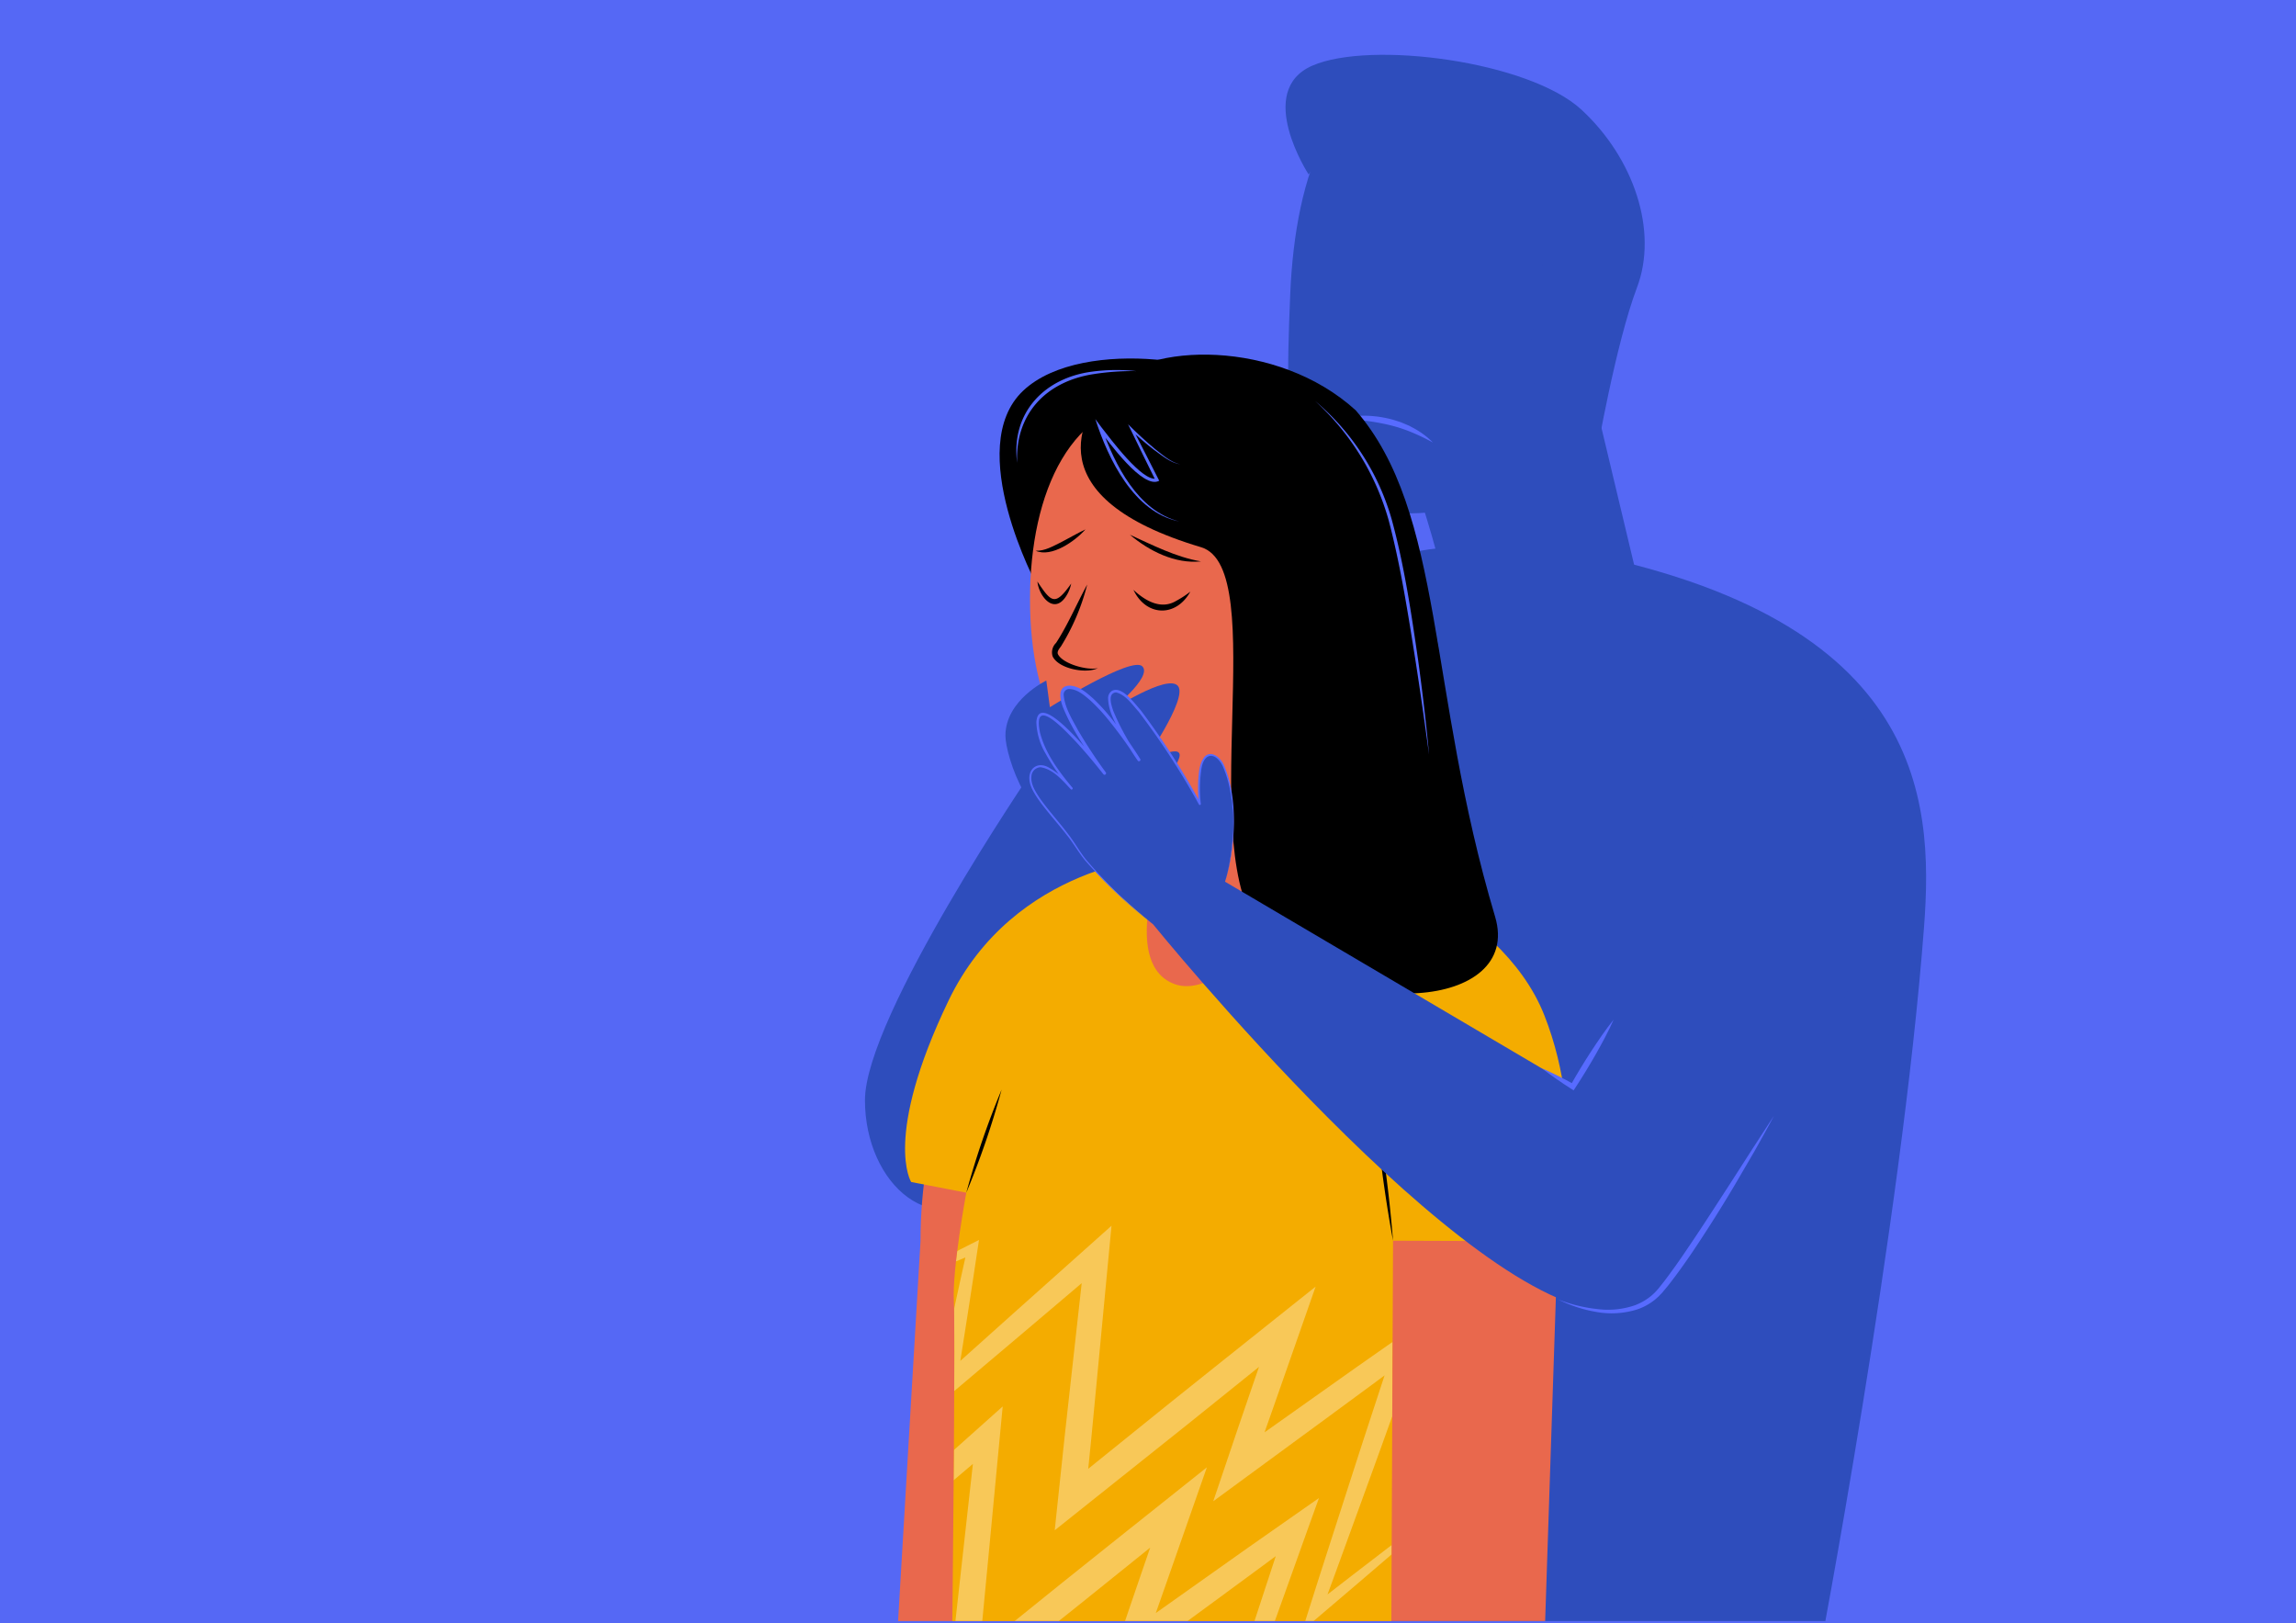 <svg xmlns="http://www.w3.org/2000/svg" xmlns:xlink="http://www.w3.org/1999/xlink" width="503.114" height="355.674" viewBox="0 0 503.114 355.674">
  <rect x="0" y="0" width="503.114" height="355.674" fill="#333333" stroke="none"/>
  <defs>
    <clipPath id="clip-path">
      <rect id="Rectángulo_48993" data-name="Rectángulo 48993" width="256.527" height="345.315" fill="none"/>
    </clipPath>
    <clipPath id="clip-path-2">
      <rect id="Rectángulo_48990" data-name="Rectángulo 48990" width="235.41" height="345.315" fill="none"/>
    </clipPath>
    <clipPath id="clip-path-3">
      <path id="Trazado_209314" data-name="Trazado 209314" d="M101.5,260.941c-12.468-3.9-3.2-28.064-3.2-28.064s-32.337,1.558-46.753,31.559-8.182,39.74-8.182,39.74l12.077,2.338s-3.117,16.753-2.727,23.766c.322,5.8-.155,53.684-.33,70.093h96.2l.366-83.34,36.09.13s6.767-25.064-2.973-49.61S137.269,232.1,137.269,232.1s-23.3,32.739-35.764,28.842" transform="translate(-42.032 -232.099)" fill="none"/>
    </clipPath>
    <clipPath id="clip-path-4">
      <rect id="Rectángulo_48991" data-name="Rectángulo 48991" width="157.949" height="128.33" fill="none"/>
    </clipPath>
  </defs>
  <g id="Grupo_172413" data-name="Grupo 172413" transform="translate(2163.114 10821.408)">
    <rect id="BG" width="503.114" height="355.674" transform="translate(-2163.114 -10821.408)" fill="#576bff" opacity="0.949"/>
    <g id="Grupo_172412" data-name="Grupo 172412" transform="translate(-1996.85 -10811.546)">
      <g id="Grupo_169714" data-name="Grupo 169714" clip-path="url(#clip-path)">
        <g id="Grupo_169706" data-name="Grupo 169706" transform="translate(21.118 0.001)">
          <g id="Grupo_169705" data-name="Grupo 169705" clip-path="url(#clip-path-2)">
            <path id="Trazado_209304" data-name="Trazado 209304" d="M205.294,144.069c-21.633-3.762-63.733,5.535-70.381,19.584s-2.953,235.434-2.953,235.434l131.127-10.644s18.4-96.16,23.319-161.282c2.166-28.694-.329-69.043-81.113-83.092" transform="translate(-52.179 -33.977)" fill="#2e4dbc"/>
            <path id="Trazado_209305" data-name="Trazado 209305" d="M220,55.212c0,26.919-16.784,46.756-37.3,48.742-9.724.941-25.828-1.143-28.193-10.161-2.818-10.747-2.694-19.9-1.975-37.529,1.1-26.893,9.565-49.794,30.167-49.794S220,28.292,220,55.212" transform="translate(-57.197 -1.536)" fill="#2e4dbc"/>
            <path id="Trazado_209306" data-name="Trazado 209306" d="M166.325,107.252a19.186,19.186,0,0,1,5.52-.773,24.087,24.087,0,0,1,5.576.625c.918.2,1.81.506,2.7.793l1.3.544c.215.095.435.176.645.281l.62.336a17.935,17.935,0,0,1,4.5,3.3A45.677,45.677,0,0,0,182.255,110a32.359,32.359,0,0,0-5.135-1.6,46.366,46.366,0,0,0-10.795-1.146" transform="translate(-60.573 -25.259)" fill="#576bff"/>
            <path id="Trazado_209307" data-name="Trazado 209307" d="M156.381,29.018s-11.921-18.307.851-23.842S204.7,4.22,216.2,14.864s16.817,26.608,12.134,38.955-8.941,37.039-8.941,37.039-14.9-13.731-14.9-20.117S213,37.958,202.361,32.424s-38.317-14.049-45.98-3.406" transform="translate(-57.015 -0.668)" fill="#2e4dbc"/>
            <path id="Trazado_209308" data-name="Trazado 209308" d="M67.133,208.6s-36.624,53.766-36.624,72.078S45.7,313.019,60.12,298.993s25.714-84.545,25.714-84.545Z" transform="translate(-28.356 -49.485)" fill="#2e4dbc"/>
            <path id="Trazado_209309" data-name="Trazado 209309" d="M116.434,200.872l-.616,24.605h29.527V181.8Z" transform="translate(-48.592 -43.127)" fill="#e9684d"/>
            <path id="Trazado_209310" data-name="Trazado 209310" d="M184.478,316.9c0-47.444-31.258-85.906-69.817-85.906S44.845,269.457,44.845,316.9l-5.217,88.313L181.5,406.773Z" transform="translate(-30.519 -54.796)" fill="#e9684d"/>
            <path id="Trazado_209311" data-name="Trazado 209311" d="M148.958,317.034l36.09.129s6.767-25.064-2.973-49.609S137.269,232.1,137.269,232.1s-23.3,32.739-35.764,28.842-3.2-28.064-3.2-28.064-32.337,1.559-46.753,31.559-8.182,39.74-8.182,39.74l12.078,2.338s-3.117,16.753-2.728,23.766-.389,75.585-.389,75.585h96.234Z" transform="translate(-31.089 -55.058)" fill="#f4ac00"/>
          </g>
        </g>
        <g id="Grupo_169711" data-name="Grupo 169711" transform="translate(32.061 177.041)">
          <g id="Grupo_169710" data-name="Grupo 169710" clip-path="url(#clip-path-3)">
            <g id="Grupo_169709" data-name="Grupo 169709" transform="translate(-32.061 81.662)" opacity="0.35">
              <g id="Grupo_169708" data-name="Grupo 169708">
                <g id="Grupo_169707" data-name="Grupo 169707" clip-path="url(#clip-path-4)">
                  <path id="Trazado_209312" data-name="Trazado 209312" d="M165.363,394.475l-8.793,7.657-8.828,7.613c-5.88,5.082-11.81,10.1-17.723,15.146l-3.52,3,1.41-4.477q2.318-7.354,4.693-14.687l4.732-14.674c3.134-9.79,6.39-19.538,9.579-29.309l3.677,2.728q-9.06,6.729-18.16,13.4l-18.2,13.346-7.224,5.3,2.886-8.526c1.735-5.123,3.455-10.25,5.227-15.359L120.4,360.29l4.677,3.3-11.789,9.5-11.8,9.491-23.68,18.881-5.54,4.418.744-7.031,1.42-13.407,1.486-13.4,2.986-26.8,4.3,2.23L66.628,361.532l-16.6,14.026-4.519,3.818,1.217-5.7L49.9,358.844c1.045-4.944,2.169-9.873,3.249-14.811l1.571,1.22c-3.888,1.652-7.8,3.251-11.706,4.865s-7.837,3.173-11.755,4.762C35,352.922,38.726,350.919,42.491,349c3.757-1.934,7.509-3.883,11.284-5.778l1.9-.957-.333,2.177c-.764,5-1.485,10-2.285,14.99L50.69,374.407l-3.3-1.886,16.186-14.5,16.21-14.47,4.925-4.4-.629,6.625-2.548,26.844-1.282,13.422L78.9,399.462l-4.8-2.613,23.577-19.009,11.828-9.455,11.839-9.441,8.095-6.455-3.416,9.756-5.363,15.313c-1.776,5.108-3.6,10.2-5.417,15.293l-4.336-3.23,18.414-13.05q9.193-6.544,18.453-12.995l6.227-4.356-2.55,7.085c-3.481,9.671-6.895,19.365-10.43,29.016l-5.273,14.489q-2.625,7.248-5.312,14.475l-2.11-1.474c6.151-4.749,12.283-9.521,18.465-14.23l9.266-7.075Z" transform="translate(-7.414 -339.157)" fill="#fffdfd"/>
                  <path id="Trazado_209313" data-name="Trazado 209313" d="M134.108,446.382l-8.793,7.657-8.828,7.613c-5.88,5.082-11.81,10.1-17.723,15.146l-3.52,3,1.41-4.477q2.318-7.354,4.693-14.687l4.732-14.674c3.134-9.79,6.39-19.538,9.579-29.309l3.677,2.728q-9.06,6.729-18.16,13.4l-18.2,13.346-7.224,5.3,2.886-8.526c1.735-5.123,3.455-10.25,5.227-15.359L89.146,412.2l4.677,3.3L82.034,425l-11.8,9.491L46.555,453.374l-5.541,4.418.744-7.031,1.42-13.407,1.486-13.4,2.986-26.8,4.3,2.23L35.373,413.439l-16.6,14.026-4.519,3.818,1.217-5.7,3.164-14.827c1.045-4.944,2.169-9.873,3.249-14.811l1.571,1.22c-3.888,1.652-7.8,3.251-11.706,4.865S3.918,405.2,0,406.788c3.746-1.959,7.471-3.962,11.236-5.881,3.757-1.934,7.509-3.883,11.284-5.778l1.9-.957-.333,2.177c-.764,5-1.485,10-2.285,14.99l-2.371,14.974-3.3-1.886,16.186-14.5,16.21-14.47,4.925-4.4-.629,6.625-2.548,26.844-1.282,13.421-1.347,13.415-4.8-2.613,23.577-19.009,11.828-9.455L90.1,410.85l8.095-6.455-3.417,9.756-5.363,15.312c-1.776,5.108-3.6,10.2-5.416,15.294l-4.337-3.23,18.414-13.05q9.193-6.544,18.453-12.995l6.227-4.356-2.549,7.085c-3.481,9.671-6.9,19.365-10.431,29.016L104.5,461.717q-2.625,7.248-5.312,14.475l-2.11-1.474c6.151-4.749,12.283-9.521,18.465-14.231l9.266-7.075Z" transform="translate(0 -351.47)" fill="#fffdfd"/>
                </g>
              </g>
            </g>
          </g>
        </g>
        <g id="Grupo_169713" data-name="Grupo 169713" transform="translate(21.118 0.001)">
          <g id="Grupo_169712" data-name="Grupo 169712" clip-path="url(#clip-path-2)">
            <path id="Trazado_209315" data-name="Trazado 209315" d="M176.93,303.4a304.336,304.336,0,0,1,4.027,30.549A304.319,304.319,0,0,1,176.93,303.4" transform="translate(-63.089 -71.972)"/>
            <path id="Trazado_209316" data-name="Trazado 209316" d="M67.361,300.05a182.79,182.79,0,0,1-7.738,22.584,182.739,182.739,0,0,1,7.738-22.584" transform="translate(-35.262 -71.177)"/>
            <path id="Trazado_209317" data-name="Trazado 209317" d="M77.475,139.961S61.112,109.571,74.359,97.1s48.312-5.844,47.143.39-44.026,42.467-44.026,42.467" transform="translate(-37.53 -21.363)"/>
            <path id="Trazado_209318" data-name="Trazado 209318" d="M141.89,144.719c0,23.611-15.835,42.751-35.37,42.751s-28.6-18.218-28.6-41.828,9.07-43.674,28.6-43.674,35.37,19.14,35.37,42.751" transform="translate(-39.602 -24.189)" fill="#e9684d"/>
            <path id="Trazado_209319" data-name="Trazado 209319" d="M91.944,154.972a47.872,47.872,0,0,1-5.749,13.546c-.341.465-.931,1.144-.661,1.724,1.086,2.142,6.484,3.6,8.747,3.043-2.539,1.29-8.578.191-9.915-2.574a2.884,2.884,0,0,1,.755-2.951c2.632-4.051,4.5-8.539,6.823-12.787" transform="translate(-41.089 -36.763)"/>
            <path id="Trazado_209320" data-name="Trazado 209320" d="M107.636,156.5c2.559,2.386,6.031,4.429,9.382,2.406a21.763,21.763,0,0,0,3.085-2.016c-3.138,5.689-9.7,5.468-12.468-.39" transform="translate(-46.651 -37.126)"/>
            <path id="Trazado_209321" data-name="Trazado 209321" d="M80.054,154.125c3.126,4.716,3.907,5.335,7.4.439a7.919,7.919,0,0,1-1.133,2.786c-2.654,4.095-5.932.012-6.27-3.225" transform="translate(-40.109 -36.562)"/>
            <path id="Trazado_209322" data-name="Trazado 209322" d="M106.615,140.67c5,2.281,10.123,4.91,15.584,5.844-5.687.577-11.333-2.259-15.584-5.844" transform="translate(-46.409 -33.37)"/>
            <path id="Trazado_209323" data-name="Trazado 209323" d="M90.452,139.137c-2.233,2.548-7.433,6.235-10.909,4.676,2.044.07,3.775-1,5.548-1.851,1.767-.916,3.493-1.931,5.361-2.825" transform="translate(-39.987 -33.006)"/>
            <path id="Trazado_209324" data-name="Trazado 209324" d="M98.2,96.059c-5.455,6.234-15.974,24.156,20.649,35.065,15.531,4.626-1.709,67.033,13.358,84.361,17.03,19.584,57.211,17.133,51.089-3.406-14.893-49.961-11.07-88.553-30.55-110.955C135.606,85.539,106.931,86.086,98.2,96.059" transform="translate(-43.063 -21.097)"/>
            <path id="Trazado_209325" data-name="Trazado 209325" d="M74.179,113.756c-1.444-10.944,5.9-18.717,16.5-20.055a39.833,39.833,0,0,1,9.609-.1,54.623,54.623,0,0,0-9.515.675c-10.353,1.659-17.078,8.773-16.6,19.476" transform="translate(-38.672 -22.148)" fill="#576bff"/>
            <path id="Trazado_209326" data-name="Trazado 209326" d="M115.039,129.868c-9.921-2-15.517-13.643-18.355-22.428l1.326,1.786c1.932,2.457,8.954,12,12.058,11.249l-.162.464c-1.375-2.761-4.1-8.337-5.442-11.115l-.6-1.24c1.88,1.865,3.839,3.7,5.875,5.394,1.712,1.317,3.422,2.92,5.584,3.4-2.2-.362-3.992-1.921-5.761-3.179-1.761-1.346-3.428-2.8-5.049-4.314l.381-.278c1.5,2.9,4.322,8.422,5.788,11.34-3.522,2.061-11.216-8.7-13.24-11.31l.62-.311c2.921,8.131,7.915,18.224,16.978,20.54" transform="translate(-44.053 -25.487)" fill="#576bff"/>
            <path id="Trazado_209327" data-name="Trazado 209327" d="M159.816,102.238a52.824,52.824,0,0,1,16.8,25.99c2.76,10.085,4.275,20.446,5.777,30.772.941,6.891,1.774,13.8,2.4,20.723-.944-6.888-1.912-13.771-2.981-20.639-1.645-10.27-3.214-20.609-5.863-30.666a55.77,55.77,0,0,0-16.133-26.18" transform="translate(-59.029 -24.253)" fill="#576bff"/>
            <path id="Trazado_209328" data-name="Trazado 209328" d="M80.6,187.329s17.922-11.3,20.26-8.961-7.013,9.741-7.013,9.741,12.468-8.182,14.806-5.455-7.793,17.143-7.793,17.143,8.182-4.675,8.182-1.948S98.134,214.6,87.224,214.991s-16.363-17.143-16.363-21.429c0-7.792,8.96-12.078,8.96-12.078Z" transform="translate(-37.928 -42.237)" fill="#2e4dbc"/>
            <path id="Trazado_209329" data-name="Trazado 209329" d="M226.381,91.865l11.07,46.406s-18.307,19.158-33.633,20.01-8.515-12.346-8.515-16.6-5.535-21.287-5.535-21.287Z" transform="translate(-66.134 -21.793)" fill="#2e4dbc"/>
            <path id="Trazado_209330" data-name="Trazado 209330" d="M101.808,200.374s-9.652-13.732-5.4-15.009,18.733,24.693,18.733,24.693-1.278-11.921,2.98-10.644,5.96,17.03,2.554,27.673L196.888,272s26.822-84.935,55.559-83.658c15.031.668,21.114,22.879,5.748,60.029-14.012,33.875-37.978,72.8-53,72.8-31.5,0-100.262-84.722-100.262-84.722s-12.346-9.792-16.6-16.6S76.136,206.785,78.4,202.887s8.648,3.765,8.648,3.765-8.228-9.117-7.377-15.077,13.623,13.056,13.623,13.056S81.941,186.75,85.63,184.763c4.852-2.613,16.178,15.61,16.178,15.61" transform="translate(-39.621 -43.769)" fill="#2e4dbc"/>
            <path id="Trazado_209331" data-name="Trazado 209331" d="M104.862,236.337a105.046,105.046,0,0,1-14.932-14.06c-1.448-1.769-2.566-3.768-4-5.549-2.09-2.7-4.442-5.217-6.4-8.033-.931-1.425-1.97-3.063-1.78-4.864.31-2.238,2.286-2.956,4.163-1.921a18.681,18.681,0,0,1,5.262,4.466c.217.235-.169.571-.373.323a43.157,43.157,0,0,1-5.507-7.8,14.26,14.26,0,0,1-2.024-6.9c.519-7.806,13.687,9.2,15.217,11.033l-.53.4c-3.275-4.58-6.575-9.208-8.764-14.435-.713-1.736-1.523-4.933,1.381-4.987,2.082.092,3.606,1.5,5.067,2.757a41.189,41.189,0,0,1,3.841,4.151,94.769,94.769,0,0,1,6.542,9.161.328.328,0,0,1-.547.362c-1.158-1.685-2.243-3.4-3.259-5.173-1.412-2.7-3.226-5.447-3.227-8.626a1.878,1.878,0,0,1,.86-1.5c2.175-1.133,4.95,2.793,6.232,4.2a165.112,165.112,0,0,1,13.192,20.489l-.408.13a37.249,37.249,0,0,1-.134-5.218c.143-1.742.214-3.606,1.33-5.071,1.5-1.706,3.652.18,4.3,1.734,3.194,7.278,2.561,18.075.258,25.562,2.195-7.469,2.69-18.224-.558-25.405-1.609-3.086-4.06-2.883-4.628.654a28.93,28.93,0,0,0-.131,7.7.219.219,0,0,1-.2.24.221.221,0,0,1-.212-.11,164.632,164.632,0,0,0-13.233-20.356c-1.416-1.551-2.836-3.695-4.946-4.2-1.9.206-1,2.823-.594,4.051a52.387,52.387,0,0,0,5.894,10.522l-.546.362a93.86,93.86,0,0,0-6.53-9.058,40.581,40.581,0,0,0-3.789-4.06c-1.285-1.117-2.831-2.477-4.561-2.541a1.2,1.2,0,0,0-1.327,1.379c.255,2.7,1.811,5.182,3.09,7.554a109.29,109.29,0,0,0,6.141,9.335.333.333,0,0,1-.529.4c-1.946-2.482-3.979-4.912-6.118-7.23-2.149-2.214-9.512-10.355-7.778-1.9,1.183,4.557,4.111,8.5,7.1,12.061l-.374.324c-1.822-1.939-3.861-4.4-6.622-4.8a2.1,2.1,0,0,0-1.986,2c-.171,1.673.808,3.2,1.69,4.571,1.936,2.816,4.285,5.313,6.339,8.052,1.409,1.8,2.5,3.815,3.926,5.6a104.967,104.967,0,0,0,14.724,14.226" transform="translate(-39.556 -43.652)" fill="#576bff"/>
            <path id="Trazado_209332" data-name="Trazado 209332" d="M240.682,279.957c-.585,1.322-1.22,2.613-1.889,3.883s-1.352,2.532-2.066,3.775c-.7,1.252-1.449,2.473-2.185,3.7-.755,1.217-1.51,2.436-2.3,3.632l-.33.5-.468-.3c-1.114-.711-2.217-1.438-3.3-2.195s-2.166-1.526-3.21-2.353c1.226.522,2.421,1.1,3.6,1.693s2.352,1.212,3.508,1.85l-.8.2c.7-1.252,1.434-2.481,2.169-3.712.755-1.218,1.494-2.445,2.285-3.642s1.578-2.394,2.4-3.569,1.676-2.335,2.581-3.462" transform="translate(-74.475 -66.411)" fill="#576bff"/>
            <path id="Trazado_209333" data-name="Trazado 209333" d="M229.674,347.817a32.91,32.91,0,0,0,8.4,2.08,18.167,18.167,0,0,0,8.4-.811,12.612,12.612,0,0,0,3.591-2.079c.264-.224.51-.468.767-.7l.7-.765,1.339-1.683q2.611-3.445,5.031-7.068c3.269-4.789,6.4-9.684,9.562-14.555l4.712-7.335,4.754-7.316c-1.346,2.581-2.786,5.108-4.2,7.654l-4.4,7.536q-4.45,7.509-9.332,14.763c-1.638,2.41-3.336,4.786-5.142,7.1l-1.412,1.7-.789.823c-.287.25-.564.512-.86.751a12.581,12.581,0,0,1-3.989,2.14,18.857,18.857,0,0,1-8.826.493,30.138,30.138,0,0,1-8.311-2.722" transform="translate(-75.601 -72.965)" fill="#576bff"/>
          </g>
        </g>
      </g>
    </g>
  </g>
</svg>
